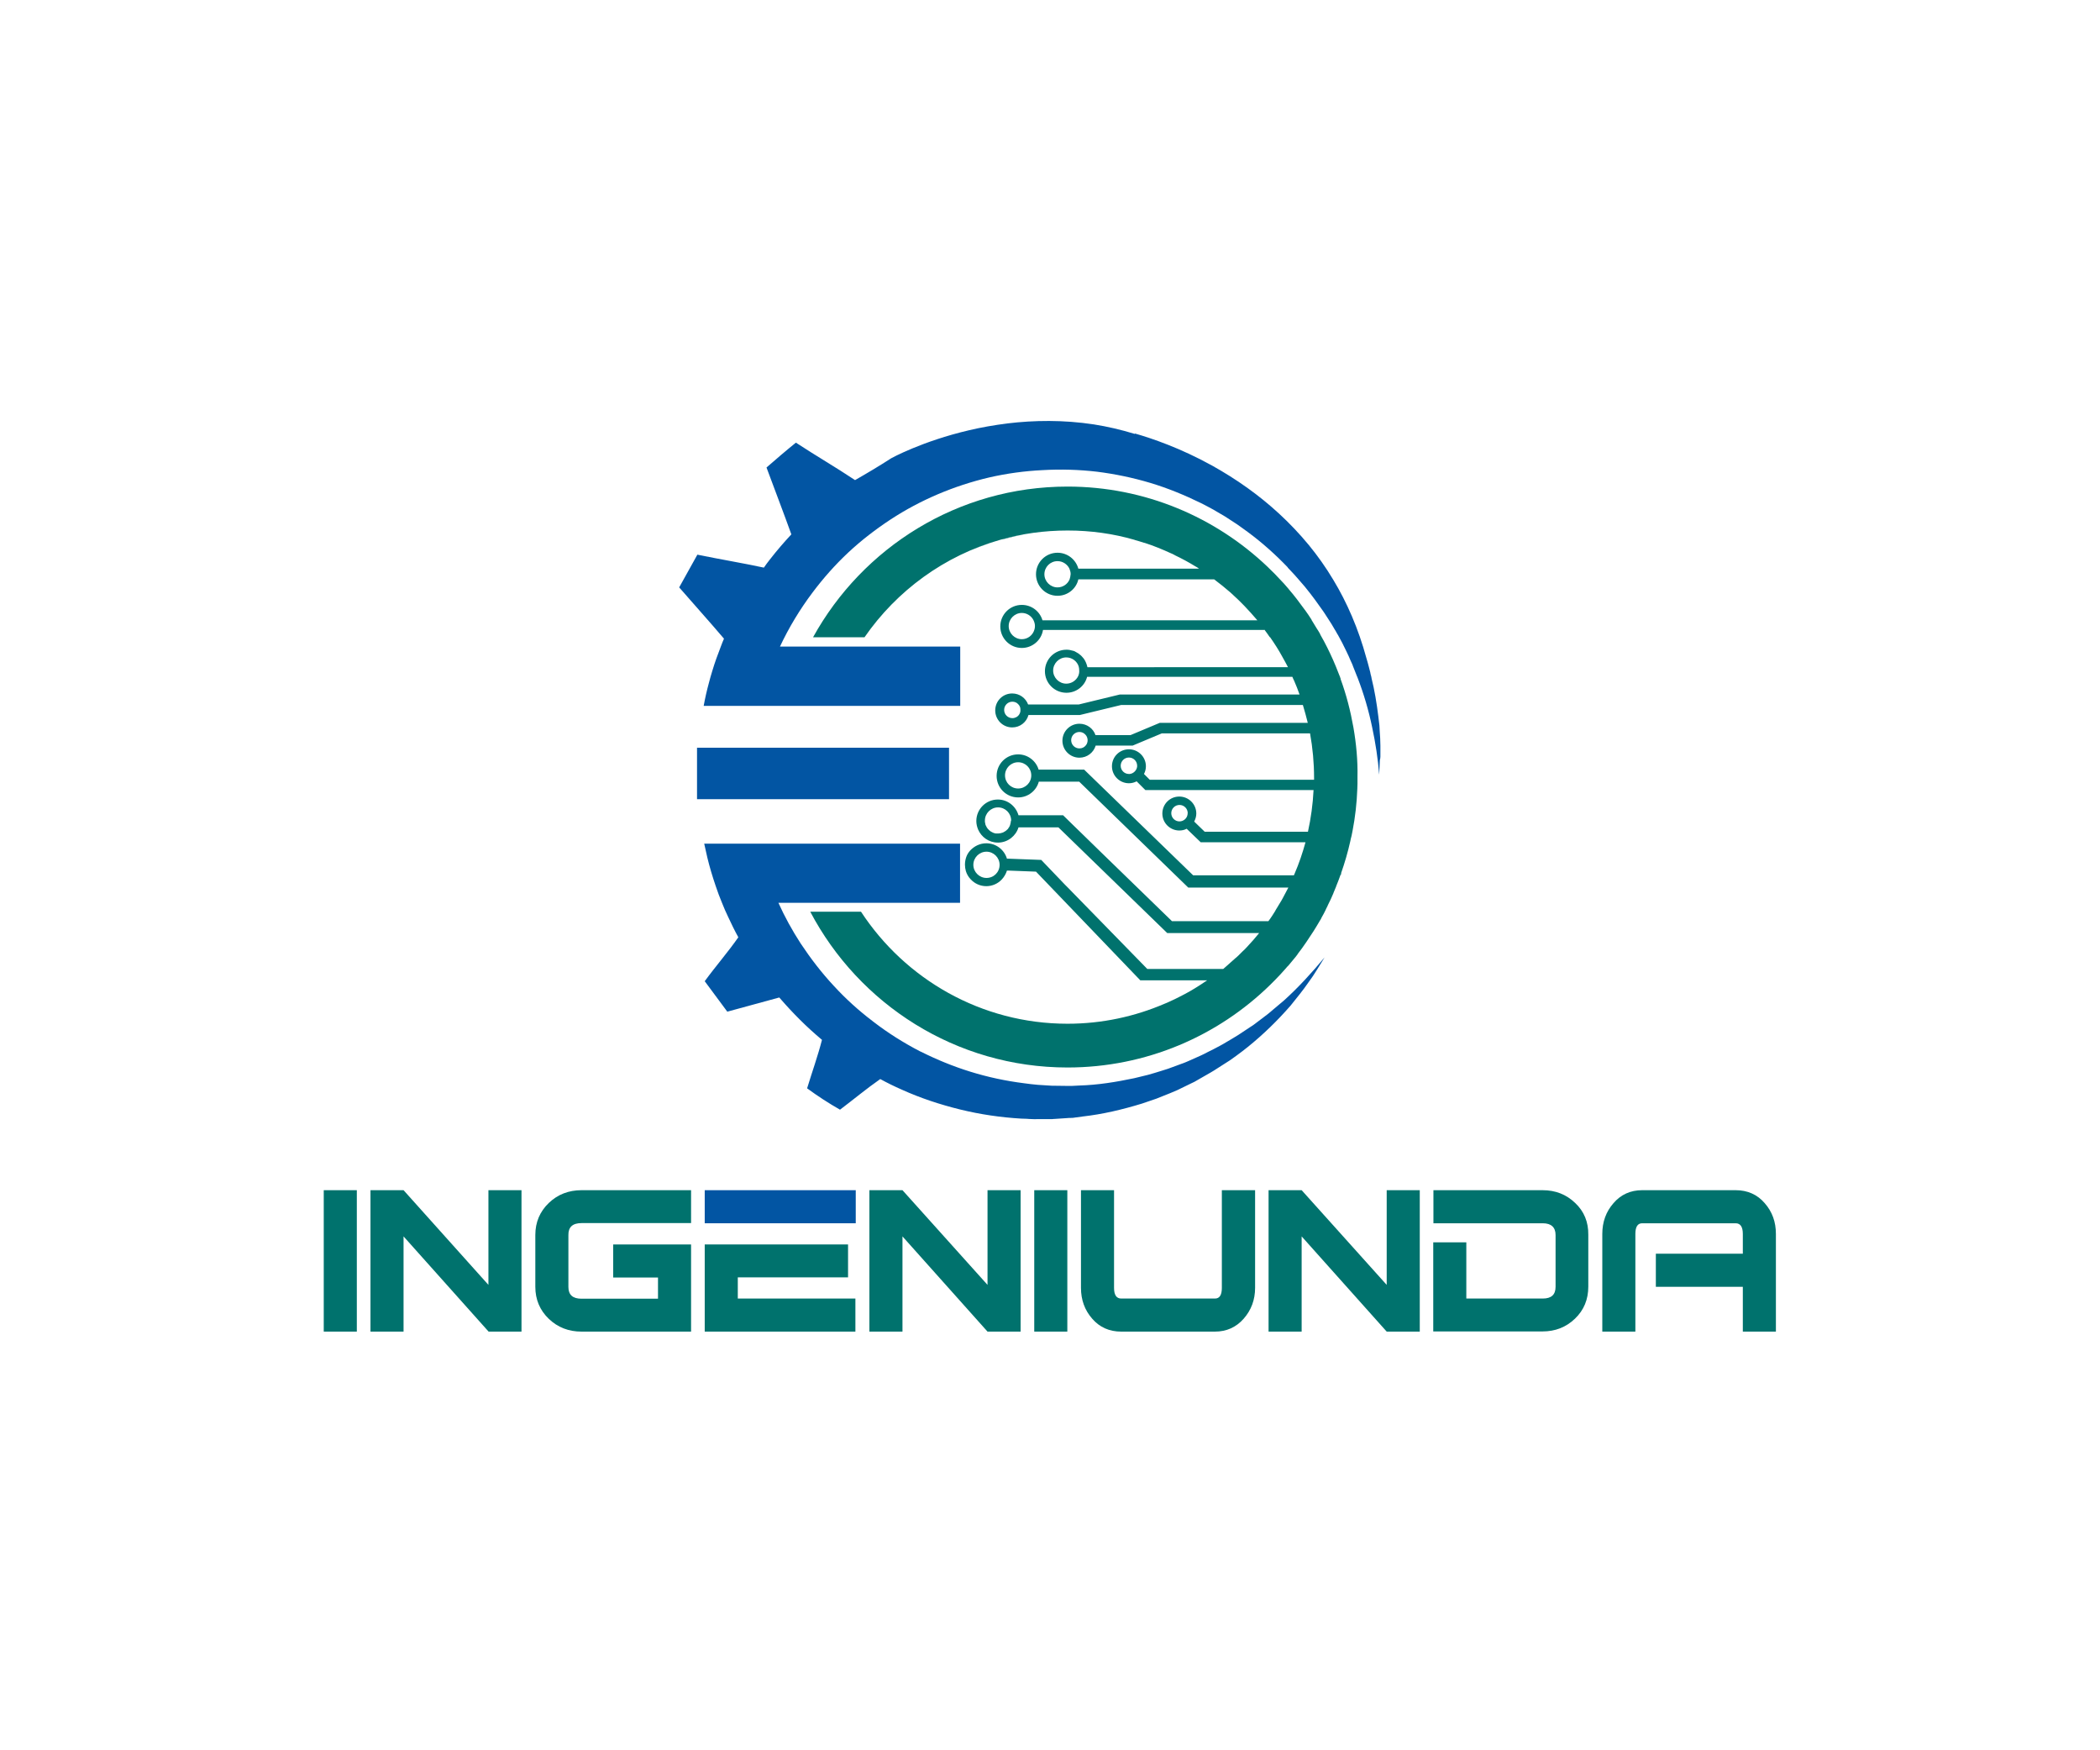 <?xml version="1.0" encoding="utf-8"?>
<!-- Generator: Adobe Illustrator 21.0.0, SVG Export Plug-In . SVG Version: 6.00 Build 0)  -->
<svg version="1.1" id="Layer_1" xmlns="http://www.w3.org/2000/svg" xmlns:xlink="http://www.w3.org/1999/xlink" x="0px" y="0px"
	 viewBox="0 0 1200 1000" style="enable-background:new 0 0 1200 1000;" xml:space="preserve">
<style type="text/css">
	.st0{fill:#0255A3;}
	.st1{fill:#00726D;}
	.st2{fill:none;}
</style>
<g>
	<g>
		<g>
			<g>
				<g>
					<path class="st0" d="M398.3,427.2v29.4h0.5c0,0,0,0,0,0h143.5v-29.4H398.3z M398.4,446.3c0-0.1,0-0.3,0-0.5c0-0.3,0-0.6,0-0.9
						c0,0.3,0,0.6,0,0.9V446.3z"/>
				</g>
				<g>
					<path class="st1" d="M185,680v80.8h18.9V680H185z"/>
					<path class="st1" d="M279.1,680v54.1L230.6,680h-18.9v80.8h18.9v-54.4l48.6,54.4H298V680H279.1z"/>
					<path class="st1" d="M332.3,698.8h62.6V680h-62.6c-7.3,0-13.6,2.4-18.7,7.3c-5.1,4.9-7.7,11-7.7,18.3v29.6
						c0,7.3,2.6,13.4,7.7,18.3c5.1,4.9,11.4,7.3,18.7,7.3h62.6V711h-44.5v18.9H376v12.1h-43.7c-5,0-7.5-2.2-7.5-6.7v-29.6
						C324.7,701.1,327.2,698.8,332.3,698.8z"/>
					<polygon class="st1" points="488.8,760.8 488.8,741.9 421.6,741.9 421.6,729.8 484.6,729.8 484.6,711 402.7,711 402.7,760.8 
											"/>
					<rect x="402.7" y="680" class="st0" width="86.3" height="18.9"/>
					<path class="st1" d="M564.3,680v54.1L515.7,680h-18.9v80.8h18.9v-54.4l48.6,54.4h18.9V680H564.3z"/>
					<path class="st1" d="M591,680v80.8h18.9V680H591z"/>
					<path class="st1" d="M698.2,680v55.8c0,4.1-1.3,6.1-3.9,6.1h-53.6c-2.7,0-4.1-2-4.1-6.1V680h-18.9v55.8
						c0,6.8,2.1,12.7,6.4,17.6c4.2,4.9,9.8,7.4,16.6,7.4h53.5c6.7,0,12.2-2.5,16.5-7.4c4.3-4.9,6.5-10.8,6.5-17.6V680H698.2z"/>
					<path class="st1" d="M792.4,680v54.1L743.8,680h-18.9v80.8h18.9v-54.4l48.6,54.4h18.9V680H792.4z"/>
					<path class="st1" d="M900.1,687.3c-5.1-4.9-11.3-7.3-18.6-7.3h-62.4v18.9h62.5c4.8,0,7.3,2.3,7.3,6.7v29.6
						c0,4.5-2.4,6.7-7.3,6.7h-43.7v-32.1h-18.9v50.9h62.4c7.3,0,13.5-2.4,18.6-7.3c5.1-4.9,7.6-11,7.6-18.3v-29.6
						C907.7,698.2,905.2,692.1,900.1,687.3z"/>
					<path class="st1" d="M1008.4,687.4c-4.2-4.9-9.8-7.4-16.6-7.4h-53.4c-6.7,0-12.2,2.5-16.4,7.4c-4.3,4.9-6.4,10.8-6.4,17.6v55.8
						h18.9V705c0-4.1,1.3-6.1,3.9-6.1h53.4c2.7,0,4.1,2,4.1,6.1v11.3h-49.7v18.9h49.7v25.6h18.9v-55.8
						C1014.8,698.1,1012.7,692.3,1008.4,687.4z"/>
				</g>
			</g>
			<path class="st1" d="M542.4,320.2c3-1.6,6.1-3.2,9.2-4.6C546.2,318.1,543,319.9,542.4,320.2z"/>
			<path class="st1" d="M567.9,309.6c-5.6,1.7-10.4,3.6-14.3,5.2C558.2,312.8,563,311,567.9,309.6
				C567.9,309.5,567.9,309.6,567.9,309.6z"/>
			<path class="st1" d="M585.6,305.2L585.6,305.2c-4.6,0.9-8.8,1.9-12.8,3c0,0,0-0.1-0.1-0.1C576.9,306.9,581.2,306,585.6,305.2z"/>
			<path d="M738.5,386.3L738.5,386.3C738.4,386.3,738.4,386.3,738.5,386.3L738.5,386.3C738.5,386.3,738.5,386.3,738.5,386.3z
				 M722.7,359.7L722.7,359.7L722.7,359.7L722.7,359.7C722.7,359.7,722.7,359.7,722.7,359.7L722.7,359.7
				C722.8,359.7,722.8,359.7,722.7,359.7z M693.7,330.9c-0.7-0.5-1.4-1-2.1-1.5C692.3,329.9,693,330.4,693.7,330.9
				C693.7,330.9,693.8,331,693.7,330.9l0.1,0.1C693.8,331,693.8,330.9,693.7,330.9z M693.7,330.9c-0.7-0.5-1.4-1-2.1-1.5
				C692.3,329.9,693,330.4,693.7,330.9C693.7,330.9,693.8,331,693.7,330.9l0.1,0.1C693.8,331,693.8,330.9,693.7,330.9z M722.7,359.7
				L722.7,359.7L722.7,359.7L722.7,359.7C722.7,359.7,722.7,359.7,722.7,359.7L722.7,359.7C722.8,359.7,722.8,359.7,722.7,359.7z
				 M738.5,386.3L738.5,386.3C738.4,386.3,738.4,386.3,738.5,386.3L738.5,386.3C738.5,386.3,738.5,386.3,738.5,386.3z M738.5,386.3
				L738.5,386.3C738.4,386.3,738.4,386.3,738.5,386.3L738.5,386.3C738.5,386.3,738.5,386.3,738.5,386.3z M722.7,359.7L722.7,359.7
				L722.7,359.7L722.7,359.7C722.7,359.7,722.7,359.7,722.7,359.7L722.7,359.7C722.8,359.7,722.8,359.7,722.7,359.7z M693.7,330.9
				c-0.7-0.5-1.4-1-2.1-1.5C692.3,329.9,693,330.4,693.7,330.9C693.7,330.9,693.8,331,693.7,330.9l0.1,0.1
				C693.8,331,693.8,330.9,693.7,330.9z M738.5,386.3L738.5,386.3C738.4,386.3,738.4,386.3,738.5,386.3L738.5,386.3
				C738.5,386.3,738.5,386.3,738.5,386.3z M722.7,359.7L722.7,359.7L722.7,359.7L722.7,359.7C722.7,359.7,722.7,359.7,722.7,359.7
				L722.7,359.7C722.8,359.7,722.8,359.7,722.7,359.7z M693.7,330.9c-0.7-0.5-1.4-1-2.1-1.5C692.3,329.9,693,330.4,693.7,330.9
				C693.7,330.9,693.8,331,693.7,330.9l0.1,0.1C693.8,331,693.8,330.9,693.7,330.9z M738.5,386.3L738.5,386.3
				C738.4,386.3,738.4,386.3,738.5,386.3L738.5,386.3C738.5,386.3,738.5,386.3,738.5,386.3z M722.7,359.7L722.7,359.7L722.7,359.7
				L722.7,359.7C722.7,359.7,722.7,359.7,722.7,359.7L722.7,359.7C722.8,359.7,722.8,359.7,722.7,359.7z M693.7,330.9
				c-0.7-0.5-1.4-1-2.1-1.5C692.3,329.9,693,330.4,693.7,330.9C693.7,330.9,693.8,331,693.7,330.9l0.1,0.1
				C693.8,331,693.8,330.9,693.7,330.9z M738.5,386.3L738.5,386.3C738.4,386.3,738.4,386.3,738.5,386.3L738.5,386.3
				C738.5,386.3,738.5,386.3,738.5,386.3z M722.7,359.7L722.7,359.7L722.7,359.7L722.7,359.7C722.7,359.7,722.7,359.7,722.7,359.7
				L722.7,359.7C722.8,359.7,722.8,359.7,722.7,359.7z M693.7,330.9c-0.7-0.5-1.4-1-2.1-1.5C692.3,329.9,693,330.4,693.7,330.9
				C693.7,330.9,693.8,331,693.7,330.9l0.1,0.1C693.8,331,693.8,330.9,693.7,330.9z M738.5,386.3L738.5,386.3
				C738.4,386.3,738.4,386.3,738.5,386.3L738.5,386.3C738.5,386.3,738.5,386.3,738.5,386.3z M722.7,359.7L722.7,359.7L722.7,359.7
				L722.7,359.7C722.7,359.7,722.7,359.7,722.7,359.7L722.7,359.7C722.8,359.7,722.8,359.7,722.7,359.7z M693.7,330.9
				c-0.7-0.5-1.4-1-2.1-1.5C692.3,329.9,693,330.4,693.7,330.9C693.7,330.9,693.8,331,693.7,330.9l0.1,0.1
				C693.8,331,693.8,330.9,693.7,330.9z M738.5,386.3L738.5,386.3C738.4,386.3,738.4,386.3,738.5,386.3L738.5,386.3
				C738.5,386.3,738.5,386.3,738.5,386.3z M722.7,359.7L722.7,359.7L722.7,359.7L722.7,359.7C722.7,359.7,722.7,359.7,722.7,359.7
				L722.7,359.7C722.8,359.7,722.8,359.7,722.7,359.7z M693.7,330.9c-0.7-0.5-1.4-1-2.1-1.5C692.3,329.9,693,330.4,693.7,330.9
				C693.7,330.9,693.8,331,693.7,330.9l0.1,0.1C693.8,331,693.8,330.9,693.7,330.9z M693.7,330.9c-0.7-0.5-1.4-1-2.1-1.5
				C692.3,329.9,693,330.4,693.7,330.9C693.7,330.9,693.8,331,693.7,330.9l0.1,0.1C693.8,331,693.8,330.9,693.7,330.9z M722.7,359.7
				L722.7,359.7L722.7,359.7L722.7,359.7C722.7,359.7,722.7,359.7,722.7,359.7L722.7,359.7C722.8,359.7,722.8,359.7,722.7,359.7z
				 M738.5,386.3L738.5,386.3C738.4,386.3,738.4,386.3,738.5,386.3L738.5,386.3C738.5,386.3,738.5,386.3,738.5,386.3z M693.7,330.9
				c-0.7-0.5-1.4-1-2.1-1.5C692.3,329.9,693,330.4,693.7,330.9C693.7,330.9,693.8,331,693.7,330.9l0.1,0.1
				C693.8,331,693.8,330.9,693.7,330.9z M722.7,359.7L722.7,359.7L722.7,359.7L722.7,359.7C722.7,359.7,722.7,359.7,722.7,359.7
				L722.7,359.7C722.8,359.7,722.8,359.7,722.7,359.7z M738.5,386.3L738.5,386.3C738.4,386.3,738.4,386.3,738.5,386.3L738.5,386.3
				C738.5,386.3,738.5,386.3,738.5,386.3z M693.7,330.9c-0.7-0.5-1.4-1-2.1-1.5C692.3,329.9,693,330.4,693.7,330.9
				C693.7,330.9,693.8,331,693.7,330.9l0.1,0.1C693.8,331,693.8,330.9,693.7,330.9z M722.7,359.7L722.7,359.7L722.7,359.7
				L722.7,359.7C722.7,359.7,722.7,359.7,722.7,359.7L722.7,359.7C722.8,359.7,722.8,359.7,722.7,359.7z M738.5,386.3L738.5,386.3
				C738.4,386.3,738.4,386.3,738.5,386.3L738.5,386.3C738.5,386.3,738.5,386.3,738.5,386.3z M693.7,330.9c-0.7-0.5-1.4-1-2.1-1.5
				C692.3,329.9,693,330.4,693.7,330.9C693.7,330.9,693.8,331,693.7,330.9l0.1,0.1C693.8,331,693.8,330.9,693.7,330.9z M722.7,359.7
				L722.7,359.7L722.7,359.7L722.7,359.7C722.7,359.7,722.7,359.7,722.7,359.7L722.7,359.7C722.8,359.7,722.8,359.7,722.7,359.7z
				 M738.5,386.3L738.5,386.3C738.4,386.3,738.4,386.3,738.5,386.3L738.5,386.3C738.5,386.3,738.5,386.3,738.5,386.3z M693.7,330.9
				c-0.7-0.5-1.4-1-2.1-1.5C692.3,329.9,693,330.4,693.7,330.9C693.7,330.9,693.8,331,693.7,330.9l0.1,0.1
				C693.8,331,693.8,330.9,693.7,330.9z M722.7,359.7L722.7,359.7L722.7,359.7L722.7,359.7C722.7,359.7,722.7,359.7,722.7,359.7
				L722.7,359.7C722.8,359.7,722.8,359.7,722.7,359.7z M738.5,386.3L738.5,386.3C738.4,386.3,738.4,386.3,738.5,386.3L738.5,386.3
				C738.5,386.3,738.5,386.3,738.5,386.3z M693.7,330.9c-0.7-0.5-1.4-1-2.1-1.5C692.3,329.9,693,330.4,693.7,330.9
				C693.7,330.9,693.8,331,693.7,330.9l0.1,0.1C693.8,331,693.8,330.9,693.7,330.9z M722.7,359.7L722.7,359.7L722.7,359.7
				L722.7,359.7C722.7,359.7,722.7,359.7,722.7,359.7L722.7,359.7C722.8,359.7,722.8,359.7,722.7,359.7z M738.5,386.3L738.5,386.3
				C738.4,386.3,738.4,386.3,738.5,386.3L738.5,386.3C738.5,386.3,738.5,386.3,738.5,386.3z M738.5,386.3L738.5,386.3
				C738.4,386.3,738.4,386.3,738.5,386.3L738.5,386.3C738.5,386.3,738.5,386.3,738.5,386.3z M722.7,359.7L722.7,359.7L722.7,359.7
				L722.7,359.7C722.7,359.7,722.7,359.7,722.7,359.7L722.7,359.7C722.8,359.7,722.8,359.7,722.7,359.7z M693.7,330.9
				c-0.7-0.5-1.4-1-2.1-1.5C692.3,329.9,693,330.4,693.7,330.9C693.7,330.9,693.8,331,693.7,330.9l0.1,0.1
				C693.8,331,693.8,330.9,693.7,330.9z M738.5,386.3L738.5,386.3C738.4,386.3,738.4,386.3,738.5,386.3L738.5,386.3
				C738.5,386.3,738.5,386.3,738.5,386.3z M722.7,359.7L722.7,359.7L722.7,359.7L722.7,359.7C722.7,359.7,722.7,359.7,722.7,359.7
				L722.7,359.7C722.8,359.7,722.8,359.7,722.7,359.7z M693.7,330.9c-0.7-0.5-1.4-1-2.1-1.5C692.3,329.9,693,330.4,693.7,330.9
				C693.7,330.9,693.8,331,693.7,330.9l0.1,0.1C693.8,331,693.8,330.9,693.7,330.9z M693.7,330.9L693.7,330.9
				C693.7,330.9,693.8,331,693.7,330.9l0.1,0.1C693.8,331,693.8,330.9,693.7,330.9z M722.7,359.7L722.7,359.7L722.7,359.7
				L722.7,359.7C722.7,359.7,722.7,359.7,722.7,359.7L722.7,359.7C722.8,359.7,722.8,359.7,722.7,359.7z M738.5,386.3L738.5,386.3
				C738.4,386.3,738.4,386.3,738.5,386.3L738.5,386.3C738.5,386.3,738.5,386.3,738.5,386.3z"/>
			<path class="st1" d="M615.8,372.8c0.4,0.2,0.7,0.4,1,0.7C616.5,373.3,616.2,373,615.8,372.8z"/>
			<g>
				<path class="st2" d="M583.9,350.3c-4.1,0-7.5,3.4-7.5,7.5s3.4,7.5,7.5,7.5c3.5,0,6.4-2.3,7.2-5.5c0.2-0.6,0.3-1.3,0.3-1.9
					c0-1.2-0.3-2.4-0.9-3.4C589.3,351.9,586.8,350.3,583.9,350.3z"/>
				<path class="st2" d="M581.8,402.3c-0.8-0.9-2-1.4-3.3-1.4c-2.6,0-4.7,2.1-4.7,4.7c0,2.6,2.1,4.7,4.7,4.7c1.6,0,3.1-0.8,3.9-2.1
					c0.5-0.8,0.8-1.7,0.8-2.6c0-0.1,0-0.3,0-0.4C583.1,404,582.6,403,581.8,402.3z"/>
				<path class="st2" d="M645.1,432.8c-2.6,0-4.7,2.1-4.7,4.7c0,2.6,2.1,4.7,4.7,4.7c0.1,0,0.3,0,0.4,0c1.1-0.1,2.1-0.6,2.9-1.4
					s1.3-1.8,1.4-2.9c0-0.1,0-0.3,0-0.4C649.8,434.9,647.7,432.8,645.1,432.8z"/>
				<path class="st2" d="M604.2,320.7c-4.1,0-7.5,3.4-7.5,7.5c0,4.1,3.3,7.5,7.5,7.5c3.1,0,5.8-1.9,6.9-4.6c0.4-0.9,0.6-1.9,0.6-2.9
					c0-1.1-0.3-2.2-0.7-3.1C609.8,322.4,607.2,320.7,604.2,320.7z"/>
				<path class="st2" d="M620.2,419.7c-0.8-0.9-2.1-1.5-3.4-1.5c-2.6,0-4.7,2.1-4.7,4.7c0,2.6,2.1,4.7,4.7,4.7
					c1.5,0,2.9-0.8,3.8-1.9c0.6-0.8,0.9-1.8,0.9-2.8c0-0.1,0-0.1,0-0.2C621.4,421.5,621,420.5,620.2,419.7z"/>
				<path class="st2" d="M612.4,470.3l7.2,7l8.4,8.2l0.1,0.1l0,0l-20.7-20.1L612.4,470.3C612.4,470.3,612.4,470.3,612.4,470.3z"/>
				<path class="st2" d="M728.7,519.9C728.7,519.9,728.7,519.9,728.7,519.9c0.8-1.3,1.6-2.6,2.4-3.9c0.8-1.3,1.5-2.5,2.2-3.8
					c1-1.8,2-3.6,2.9-5.5C733.2,512.5,730.6,516.8,728.7,519.9L728.7,519.9z"/>
				<path class="st2" d="M609.3,375.7c-4.1,0-7.5,3.4-7.5,7.5c0,4.1,3.4,7.5,7.5,7.5c3,0,5.6-1.8,6.8-4.3c0.5-1,0.7-2,0.7-3.1
					c0-0.8-0.1-1.5-0.3-2.3C615.5,377.9,612.7,375.7,609.3,375.7z"/>
				<path class="st2" d="M570.1,461.3c-4.1,0-7.5,3.3-7.5,7.5c0,0.3,0,0.5,0,0.8c0,0.3,0.1,0.6,0.2,0.9c0,0.2,0.1,0.3,0.1,0.5
					c0,0,0,0.1,0,0.1c0,0.2,0.1,0.4,0.2,0.5c0,0.1,0,0.2,0.1,0.2c0.1,0.1,0.1,0.2,0.2,0.3c0,0.1,0.1,0.2,0.1,0.3
					c0.1,0.2,0.2,0.3,0.3,0.5c0.1,0.1,0.2,0.2,0.3,0.4c0,0.1,0.1,0.2,0.2,0.3c0.1,0.2,0.3,0.4,0.5,0.5c0.1,0.1,0.2,0.1,0.2,0.2
					c0.1,0.1,0.3,0.2,0.4,0.3c0.2,0.1,0.4,0.3,0.5,0.4c0.1,0.1,0.2,0.2,0.3,0.2c0.2,0.1,0.3,0.2,0.4,0.2c0.1,0.1,0.3,0.1,0.4,0.2
					c0,0,0.1,0,0.1,0.1c0.2,0.1,0.4,0.2,0.6,0.2c0.2,0.1,0.5,0.1,0.7,0.2c0.2,0,0.4,0.1,0.7,0.1c0,0,0.1,0,0.1,0c0.3,0,0.5,0,0.7,0
					c0.1,0,0.3,0,0.5,0c0,0,0.1,0,0.1,0c0.2,0,0.4,0,0.6-0.1c0,0,0.1,0,0.1,0c0.2,0,0.4-0.1,0.5-0.1c0.1,0,0.2,0,0.3-0.1
					c0.1,0,0.3-0.1,0.4-0.1c0.1,0,0.2-0.1,0.3-0.1c0.2-0.1,0.4-0.1,0.5-0.2c0.2-0.1,0.4-0.2,0.5-0.3c0.2-0.1,0.3-0.2,0.5-0.3
					c0.1-0.1,0.2-0.1,0.3-0.2c0.1-0.1,0.2-0.2,0.4-0.3c0,0,0.1,0,0.1-0.1c0.2-0.1,0.3-0.3,0.4-0.4c0,0,0,0,0.1,0
					c0.1-0.2,0.3-0.3,0.4-0.5c0.1-0.2,0.2-0.3,0.3-0.5c0.1-0.1,0.2-0.2,0.2-0.3c0.1-0.1,0.1-0.2,0.2-0.3c0.2-0.4,0.4-0.8,0.5-1.3
					c0-0.2,0.1-0.3,0.1-0.5c0.1-0.3,0.1-0.6,0.2-1c0-0.2,0-0.5,0-0.8C577.6,464.7,574.2,461.3,570.1,461.3z"/>
				<path class="st2" d="M673.9,459.9c-2.6,0-4.7,2.1-4.7,4.7c0,2.6,2.1,4.7,4.7,4.7c0,0,0,0,0,0c1.2,0,2.3-0.5,3.1-1.2
					c0.8-0.7,1.3-1.6,1.5-2.7v0c0.1-0.3,0.1-0.5,0.1-0.8C678.6,462,676.5,459.9,673.9,459.9z"/>
				<path class="st2" d="M581.8,435.6c-4.1,0-7.5,3.3-7.5,7.5c0,4.1,3.3,7.5,7.5,7.5c4.1,0,7.5-3.3,7.5-7.5
					C589.3,438.9,585.9,435.6,581.8,435.6z"/>
				<path class="st1" d="M783.6,386.3c0.1,0.3,0.2,0.6,0.2,0.8c0,0,0,0,0,0.1h0.1c-0.1-0.3-0.2-0.6-0.2-0.9H783.6z"/>
			</g>
			<path class="st0" d="M733.7,571.6l-6.3,5.3c-1.1,0.9-2,1.8-3.1,2.6l-3.3,2.5l-3.3,2.5l-1.6,1.2l-1.7,1.1l-6.8,4.5
				c-2.3,1.5-4.7,2.8-7,4.2c-1.2,0.7-2.3,1.4-3.5,2l-3.6,1.9l-3.6,1.8c-1.2,0.6-2.4,1.3-3.6,1.8l-7.4,3.3c-1.2,0.6-2.5,1-3.8,1.5
				l-3.8,1.4l-3.8,1.4c-1.3,0.4-2.5,0.8-3.8,1.2c-2.6,0.8-5.1,1.6-7.7,2.3l-7.8,1.9c-10.4,2.2-20.9,3.9-31.5,4.2l-3.9,0.2
				c-1.3,0-2.7,0-4,0l-7.9-0.1l-7.9-0.5c-1.3-0.1-2.6-0.3-3.9-0.4l-3.9-0.5c-10.4-1.3-20.7-3.5-30.7-6.6c-9.7-3-19-6.8-28-11.3
				c-0.3-0.1-0.6-0.3-0.9-0.4c-9.2-4.8-18-10.3-26.2-16.6c-0.3-0.2-0.6-0.5-0.9-0.7c0,0,0,0,0,0c-7.9-6-15.3-12.7-22-20
				c-7-7.5-13.3-15.7-19-24.3c-4.8-7.4-9.1-15.2-12.7-23.2h90.3h13.5v-13.7v-16.4v-3.7h-15.2h-131c0.6,2.7,1.2,5.4,1.8,8
				c1.3,5.4,2.9,10.7,4.7,16c1.1,3.3,2.3,6.6,3.7,9.9c1.1,2.7,2.2,5.4,3.5,8c1.8,3.9,3.7,7.8,5.8,11.6c-6,8.6-13,16.6-19.2,25.1
				c4.3,5.8,8.6,11.6,12.9,17.4c9.9-2.7,19.8-5.4,29.7-8.1c3.7,4.3,7.6,8.5,11.6,12.5c4.1,4.1,8.4,8,12.8,11.7
				c-2.4,9.3-5.7,18.5-8.5,27.7c6,4.4,12.3,8.5,18.8,12.2c7.7-5.8,15.1-12,23-17.5c4,2.2,8.1,4.2,12.2,6
				c10.8,4.9,22.1,8.6,33.5,11.4c11.4,2.8,23.1,4.5,34.8,5.2l3.2,0.1l1.2,0.1c1.5,0,2.9,0.2,4.4,0.1l0.9,0h0.3l5.7,0h0.2l1.7,0
				l1-0.1c0.1,0,0.1,0,0.2,0l7.5-0.5c0.7-0.1,1.5-0.1,2.2-0.1c0.1,0,0.1,0,0.2,0c0,0,0.1,0,0.2,0c0.6,0,1.2-0.1,1.8-0.2l0.7-0.1
				c0,0,0.1,0,0.2,0l3.5-0.5c11.6-1.3,22.9-4,34-7.4l8.2-2.8h0c2.7-1,5.3-2.2,8-3.2c1.3-0.5,2.7-1.1,4-1.7l3.9-1.9l3.9-1.9
				c1.3-0.6,2.6-1.2,3.8-2l7.5-4.3c1.3-0.7,2.4-1.5,3.7-2.3l3.6-2.3l3.6-2.3c1.2-0.8,2.3-1.7,3.5-2.5c2.3-1.7,4.6-3.4,6.8-5.2
				c8.8-7.1,17-15.1,24.4-23.6c3.5-4.4,7.1-8.7,10.3-13.4c3.4-4.5,6.1-9.4,9.1-14.1C749.3,556.1,741.8,564.3,733.7,571.6z"/>
		</g>
		<path class="st0" d="M788.8,430.2l0-4.2c0-2.8-0.2-5.6-0.4-8.4c0-0.6-0.1-1.3-0.1-1.9c0-0.8-0.1-1.5-0.2-2.3l-0.5-4.2
			c-0.9-7.3-2.1-14.7-3.9-21.9c0,0,0,0,0-0.1c-0.1-0.3-0.1-0.5-0.2-0.8c0,0,0,0,0-0.1c-0.2-0.7-0.4-1.5-0.5-2.2
			c-0.3-1-0.5-2.1-0.8-3.1c-0.2-0.9-0.5-1.7-0.7-2.6c-0.2-0.8-0.5-1.6-0.7-2.4c-4.6-16.9-11.1-31.8-18.9-44.7
			c-4.3-7.2-9-13.8-14-19.9C737,298.2,725,287.5,713,278.9c-6.8-4.9-13.6-9.1-20.2-12.8c-18.4-10.2-34.8-15.7-44.2-18.4
			c-0.1,0.1-0.1,0.1-0.2,0.2c-7.8-2.4-15.6-4.2-23.2-5.4c-17.6-2.7-34.4-2.4-49.4-0.6c-7.9,1-15.2,2.3-22,3.9
			c-27,6.3-44.5,16-44.5,16c-6.8,4.4-13.7,8.5-20.7,12.5c-11.1-7.4-22.7-14.1-33.8-21.4c-5.7,4.6-11.3,9.4-16.8,14.2
			c4.7,12.7,9.6,25.4,14.2,38.2c-4.3,4.6-8.4,9.4-12.3,14.4c-1.2,1.5-2.3,3-3.4,4.6c-12.6-2.7-25.4-4.8-38-7.4
			c-3.5,6.2-7,12.5-10.4,18.7c8.5,9.8,17.2,19.4,25.6,29.3c-0.6,1.5-1.3,3-1.8,4.5c-1.8,4.6-3.5,9.3-4.9,14
			c-0.7,2.2-1.3,4.4-1.9,6.7c-1.2,4.4-2.2,8.8-3,13.2h146.6v-33.9h-103c5.1-10.9,11.4-21.3,18.7-31c6.1-8.1,12.9-15.8,20.4-22.8
			c7.5-7,15.6-13.2,24.1-18.8c17.1-11.2,36.3-19.3,56.3-24c10-2.3,20.3-3.7,30.6-4.2c10.3-0.6,20.7-0.3,31,0.9
			c10.3,1.3,20.5,3.4,30.5,6.4c10,3,19.7,7,29.1,11.6c2.3,1.2,4.7,2.4,7,3.7l6.8,4l6.6,4.3c2.2,1.5,4.3,3.1,6.4,4.6
			c8.1,6,15.6,12.7,22.6,20c0,0,0,0,0,0.1h0c0.2,0.2,0.4,0.4,0.6,0.7c0.2,0.2,0.3,0.3,0.5,0.5c1.7,1.8,3.4,3.6,5,5.5
			c1.3,1.5,2.5,2.9,3.8,4.4c0.2,0.2,0.3,0.4,0.4,0.5c3.5,4.3,6.8,8.8,10,13.4c0.3,0.4,0.5,0.8,0.8,1.2c0.8,1.2,1.6,2.4,2.4,3.7
			c1.2,1.8,2.3,3.6,3.3,5.4c0,0,0,0,0,0c0.5,0.8,1,1.6,1.4,2.4c0.2,0.3,0.3,0.6,0.5,0.8c1.7,3,3.3,6.1,4.8,9.3
			c0.9,1.8,1.7,3.6,2.5,5.5c0.2,0.4,0.4,0.9,0.6,1.3c0.3,0.7,0.6,1.3,0.8,2c0.2,0.5,0.4,1,0.6,1.5c0.5,1.3,1,2.5,1.5,3.8
			c0.1,0.2,0.2,0.5,0.3,0.7c0.1,0.2,0.1,0.3,0.2,0.5c3.5,9.1,6.3,18.6,8.3,28.3c1.9,8.9,3.3,17.9,4,27l0.4-8.3
			C788.9,433,788.8,431.6,788.8,430.2z"/>
	</g>
	<path class="st2" d="M583.9,350.3c-4.1,0-7.5,3.4-7.5,7.5s3.4,7.5,7.5,7.5c3.5,0,6.4-2.3,7.2-5.5c0.2-0.6,0.3-1.3,0.3-1.9
		c0-1.2-0.3-2.4-0.9-3.4C589.3,351.9,586.8,350.3,583.9,350.3z"/>
	<path class="st2" d="M609.3,375.7c-4.1,0-7.5,3.4-7.5,7.5c0,4.1,3.4,7.5,7.5,7.5c3,0,5.6-1.8,6.8-4.3c0.5-1,0.7-2,0.7-3.1
		c0-0.8-0.1-1.5-0.3-2.3C615.5,377.9,612.7,375.7,609.3,375.7z"/>
	<path class="st2" d="M581.8,402.3c-0.8-0.9-2-1.4-3.3-1.4c-2.6,0-4.7,2.1-4.7,4.7c0,2.6,2.1,4.7,4.7,4.7c1.6,0,3.1-0.8,3.9-2.1
		c0.5-0.8,0.8-1.7,0.8-2.6c0-0.1,0-0.3,0-0.4C583.1,404,582.6,403,581.8,402.3z"/>
	<polygon class="st2" points="652.7,560.2 652.7,560.2 652.7,560.2 	"/>
	<path class="st2" d="M620.2,419.7c-0.8-0.9-2.1-1.5-3.4-1.5c-2.6,0-4.7,2.1-4.7,4.7c0,2.6,2.1,4.7,4.7,4.7c1.5,0,2.9-0.8,3.8-1.9
		c0.6-0.8,0.9-1.8,0.9-2.8c0-0.1,0-0.1,0-0.2C621.4,421.5,621,420.5,620.2,419.7z"/>
	<path class="st2" d="M604.2,320.7c-4.1,0-7.5,3.4-7.5,7.5c0,4.1,3.3,7.5,7.5,7.5c3.1,0,5.8-1.9,6.9-4.6c0.4-0.9,0.6-1.9,0.6-2.9
		c0-1.1-0.3-2.2-0.7-3.1C609.8,322.4,607.2,320.7,604.2,320.7z"/>
	<path class="st2" d="M563.7,486.6c-4.1,0-7.5,3.4-7.5,7.5c0,4.1,3.4,7.5,7.5,7.5c4.1,0,7.5-3.4,7.5-7.5
		C571.2,490,567.9,486.6,563.7,486.6z"/>
	<path class="st2" d="M645.1,432.8c-2.6,0-4.7,2.1-4.7,4.7c0,2.6,2.1,4.7,4.7,4.7c0.1,0,0.3,0,0.4,0c1.1-0.1,2.1-0.6,2.9-1.4
		s1.3-1.8,1.4-2.9c0-0.1,0-0.3,0-0.4C649.8,434.9,647.7,432.8,645.1,432.8z"/>
	<path class="st2" d="M570.1,461.3c-4.1,0-7.5,3.3-7.5,7.5c0,0.3,0,0.5,0,0.8c0,0.3,0.1,0.6,0.2,0.9c0,0.2,0.1,0.3,0.1,0.5
		c0,0,0,0.1,0,0.1c0,0.2,0.1,0.4,0.2,0.5c0,0.1,0,0.2,0.1,0.2c0.1,0.1,0.1,0.2,0.2,0.3c0,0.1,0.1,0.2,0.1,0.3
		c0.1,0.2,0.2,0.3,0.3,0.5c0.1,0.1,0.2,0.2,0.3,0.4c0,0.1,0.1,0.2,0.2,0.3c0.1,0.2,0.3,0.4,0.5,0.5c0.1,0.1,0.2,0.1,0.2,0.2
		c0.1,0.1,0.3,0.2,0.4,0.3c0.2,0.1,0.4,0.3,0.5,0.4c0.1,0.1,0.2,0.2,0.3,0.2c0.2,0.1,0.3,0.2,0.4,0.2c0.1,0.1,0.3,0.1,0.4,0.2
		c0,0,0.1,0,0.1,0.1c0.2,0.1,0.4,0.2,0.6,0.2c0.2,0.1,0.5,0.1,0.7,0.2c0.2,0,0.4,0.1,0.7,0.1c0,0,0.1,0,0.1,0c0.3,0,0.5,0,0.7,0
		c0.1,0,0.3,0,0.5,0c0,0,0.1,0,0.1,0c0.2,0,0.4,0,0.6-0.1c0,0,0.1,0,0.1,0c0.2,0,0.4-0.1,0.5-0.1c0.1,0,0.2,0,0.3-0.1
		c0.1,0,0.3-0.1,0.4-0.1c0.1,0,0.2-0.1,0.3-0.1c0.2-0.1,0.4-0.1,0.5-0.2c0.2-0.1,0.4-0.2,0.5-0.3c0.2-0.1,0.3-0.2,0.5-0.3
		c0.1-0.1,0.2-0.1,0.3-0.2c0.1-0.1,0.2-0.2,0.4-0.3c0,0,0.1,0,0.1-0.1c0.2-0.1,0.3-0.3,0.4-0.4c0,0,0,0,0.1,0
		c0.1-0.2,0.3-0.3,0.4-0.5c0.1-0.2,0.2-0.3,0.3-0.5c0.1-0.1,0.2-0.2,0.2-0.3c0.1-0.1,0.1-0.2,0.2-0.3c0.2-0.4,0.4-0.8,0.5-1.3
		c0-0.2,0.1-0.3,0.1-0.5c0.1-0.3,0.1-0.6,0.2-1c0-0.2,0-0.5,0-0.8C577.6,464.7,574.2,461.3,570.1,461.3z"/>
	<path class="st2" d="M673.9,459.9c-2.6,0-4.7,2.1-4.7,4.7c0,2.6,2.1,4.7,4.7,4.7c0,0,0,0,0,0c1.2,0,2.3-0.5,3.1-1.2
		c0.8-0.7,1.3-1.6,1.5-2.7v0c0.1-0.3,0.1-0.5,0.1-0.8C678.6,462,676.5,459.9,673.9,459.9z"/>
	<path class="st2" d="M581.8,435.6c-4.1,0-7.5,3.3-7.5,7.5c0,4.1,3.3,7.5,7.5,7.5c4.1,0,7.5-3.3,7.5-7.5
		C589.3,438.9,585.9,435.6,581.8,435.6z"/>
	<path class="st1" d="M773.4,415.7c-1.7-9.6-4.1-18.9-7.4-27.9h0.1c-0.2-0.5-0.4-1-0.5-1.5h-0.1c0,0,0,0,0-0.1
		c-0.7-1.8-1.4-3.6-2.1-5.3c-0.5-1.3-1.1-2.6-1.7-4c-2.1-4.7-4.4-9.4-7-13.9c-0.1-0.2-0.2-0.3-0.3-0.5h0.1c-0.5-1-1.1-1.9-1.7-2.9
		h-0.1c0,0,0,0,0-0.1c0,0,0,0,0,0c-1.1-1.8-2.2-3.6-3.3-5.4h0.1c-1.2-1.9-2.5-3.8-3.8-5.6l-0.1,0c0,0,0-0.1,0-0.1
		c-2.9-4-5.9-8-9.1-11.7c-0.1-0.2-0.3-0.3-0.4-0.5c-1.6-1.9-3.2-3.7-4.9-5.4c-1.9-2.1-3.9-4.1-5.9-6c-0.3-0.3-0.5-0.5-0.8-0.8
		c0,0-0.1-0.1-0.1-0.1c-29.8-28.4-70.1-45.9-114.4-45.9c-62.6,0-117.1,34.8-145.4,86.1H494c18.4-26.6,45.7-46.7,77.6-55.7
		c12.2-3.5,25.1-5.3,38.5-5.3c13.2,0,26,1.8,38.1,5.3c0,0,0,0,0.1,0l0.1,0.1c1.9,0.5,3.7,1.1,5.6,1.7l-0.1-0.1
		c5.3,1.7,10.4,3.8,15.4,6.1c0.1,0,0.2,0.1,0.3,0.1c0.5,0.3,1.1,0.5,1.6,0.8c0,0,0,0,0,0c0,0,0.1,0,0.1,0.1l0,0l0,0
		c4,1.9,7.9,4,11.8,6.4c0.1,0,0.1,0.1,0.2,0.1c0.6,0.3,1.2,0.7,1.7,1.1c0,0,0.1,0,0.1,0.1h-68.9c-1.4-5.2-6.2-9.1-11.9-9.1
		c-6.8,0-12.3,5.5-12.3,12.3c0,6.8,5.5,12.3,12.3,12.3c5.8,0,10.7-4,11.9-9.4h77.6c3.2,2.4,6.3,4.9,9.3,7.5c0,0,0.1,0,0.1,0.1
		c0.4,0.3,0.8,0.7,1.1,1c0.1,0,0.1,0.1,0.2,0.2h0c2.2,2,4.4,4.1,6.5,6.3c0,0,0,0.1,0.1,0.1c2.5,2.6,4.9,5.3,7.3,8.1c0,0,0,0,0.1,0.1
		H595.7c-1.5-5.1-6.2-8.8-11.8-8.8c-6.8,0-12.3,5.5-12.3,12.3c0,6.8,5.5,12.3,12.3,12.3c6.1,0,11.2-4.5,12.1-10.3h126.7h0.1
		c0,0,0,0,0,0.1h-0.1c1,1.3,1.9,2.6,2.8,3.9c0,0,0,0.1,0.1,0.1s0,0,0.1,0.1h0.1c2.5,3.6,4.9,7.3,7,11.2c1.1,2,2.2,3.9,3.2,5.9H621.4
		c-0.4-1.8-1.1-3.5-2.1-4.9c-0.8-1-1.6-1.9-2.5-2.5c-0.3-0.3-0.7-0.5-1-0.7c-0.2-0.1-0.3-0.2-0.5-0.3c-0.2-0.1-0.5-0.3-0.7-0.4
		c-0.1,0-0.2-0.1-0.3-0.2c-0.4-0.2-0.8-0.3-1.1-0.4c-0.2,0-0.3-0.1-0.5-0.1c-1.9-0.6-3.3-0.5-3.3-0.5c-3.4,0-6.5,1.4-8.7,3.6
		c-2.2,2.2-3.6,5.3-3.6,8.7c0,6.8,5.5,12.3,12.3,12.3c5.7,0,10.5-3.9,11.8-9.1h117.3c0.3,0.7,0.6,1.5,1,2.2c1.1,2.6,2.2,5.2,3.1,7.9
		H639.9l-23.5,5.7h-28.9c-1.4-3.7-4.9-6.3-9.1-6.3c-5.4,0-9.7,4.3-9.7,9.7c0,5.3,4.3,9.7,9.7,9.7c4.5,0,8.2-3,9.3-7.1h29.4l23.5-5.7
		h103.9c1,3.4,2,6.8,2.8,10.2h-84.6l-16.7,7H626c-1.3-3.8-4.9-6.5-9.2-6.5c-5.3,0-9.7,4.3-9.7,9.7c0,5.4,4.4,9.7,9.7,9.7
		c4.4,0,8.1-2.9,9.3-6.9h21.1l16.7-7h84.7c1.5,8.3,2.3,16.8,2.3,25.5v1H657l-3.3-3.3c0.7-1.3,1.1-2.8,1.1-4.4c0-5.4-4.4-9.7-9.7-9.7
		c-5.4,0-9.7,4.3-9.7,9.7c0,5.4,4.4,9.7,9.7,9.7c1.6,0,3.1-0.4,4.4-1.1l5,5h96.1c-0.4,8.1-1.5,16.1-3.2,23.8h-59l-6-5.8
		c0.7-1.4,1.2-2.9,1.2-4.6c0-5.4-4.4-9.7-9.7-9.7c-5.4,0-9.7,4.3-9.7,9.7c0,5.4,4.4,9.7,9.7,9.7c1.5,0,2.9-0.3,4.2-1l8,7.7H746
		c-1.7,6.2-3.7,12.1-6.2,17.9c-0.1,0.3-0.3,0.6-0.4,0.9c0,0,0,0,0,0.1h-57.6l-62.3-60.4h-26c-1.5-5-6.2-8.7-11.7-8.7
		c-6.8,0-12.3,5.5-12.3,12.3c0,6.8,5.5,12.3,12.3,12.3c5.6,0,10.4-3.8,11.8-9h23.1l62.3,60.5h57.2c-0.9,1.8-1.9,3.7-2.9,5.5
		c-0.7,1.3-1.4,2.6-2.2,3.8c-0.8,1.3-1.5,2.5-2.3,3.8c0,0,0,0,0,0.1h0c-2.5,4.1-4,6-4,6h-0.1h-55l-41.5-40.3l0,0l-0.1-0.1l-8.4-8.2
		l-7.2-7c0,0,0,0,0,0l-5-4.9H582c-1.5-5.2-6.2-9-11.8-9c-6.8,0-12.3,5.5-12.3,12.3c0,1.7,0.4,3.3,1,4.8c1.9,4.4,6.2,7.5,11.3,7.5
		c0.1,0,0.3,0,0.5,0c5.3-0.2,9.8-3.8,11.3-8.7h22.8l62.2,60.4h52.5c-2.2,2.7-4.5,5.4-6.9,7.9c-0.8,0.9-1.7,1.8-2.6,2.6
		c-0.8,0.8-1.5,1.5-2.3,2.3c-0.4,0.3-0.7,0.7-1.1,1l0,0l-0.2,0.2c-0.1,0.1-0.2,0.2-0.3,0.2c0,0-0.1,0.1-0.1,0.1h0l-5.4,4.8
		c-0.5,0.5-1.1,0.9-1.6,1.4h-43.4l-45.5-46.6l-1.2-1.2l-0.3-0.3L595,491.3l-18.6-0.7l-1,0c-1.5-5.1-6.2-8.8-11.8-8.8
		c-3.6,0-6.8,1.6-9.1,4c-1,1.1-1.8,2.3-2.3,3.7c-0.5,1.4-0.8,2.9-0.8,4.5c0,1.3,0.2,2.5,0.5,3.6c0.5,1.7,1.4,3.3,2.6,4.6
		c0.1,0.1,0.1,0.1,0.2,0.2c2.2,2.4,5.4,3.9,8.9,3.9c3.5,0,6.7-1.5,8.9-3.9c1.3-1.4,2.3-3.1,2.9-5l1,0l15.6,0.6l59.6,62.1h1.1l0,0
		l0,0h37.1c-2.3,1.6-4.7,3.1-7.1,4.6c-1.8,1.1-3.7,2.2-5.6,3.2v0c-1,0.5-1.9,1-2.9,1.5c-1.9,1-3.8,1.9-5.8,2.8c-1,0.5-2,0.9-3,1.3
		c-17,7.3-35.7,11.4-55.4,11.4c-49.3,0-92.8-25.5-118-64h-29c27.8,52.8,83.2,89,147,89c45,0,86-18,115.9-47.3c0,0,0.1-0.1,0.1-0.1
		c0.8-0.8,1.6-1.6,2.4-2.4c0,0,0.1,0,0.1-0.1c2.2-2.2,4.3-4.5,6.4-6.9c0.4-0.5,0.8-1,1.3-1.4c1.3-1.5,2.6-3.1,3.9-4.7
		c0,0,0,0,0.1-0.1c0.4-0.6,0.9-1.1,1.3-1.7c0,0,0,0,0-0.1c1.7-2.2,3.4-4.5,5-6.9l4.1-6.2c1.3-2.1,2.6-4.2,3.8-6.3c0,0,0,0,0.1-0.1
		c0.2-0.4,0.4-0.8,0.6-1.1c0,0,0,0,0-0.1c0.9-1.5,1.7-3.1,2.5-4.7c0,0,0,0,0-0.1c0.4-0.7,0.8-1.5,1.1-2.2c0,0,0,0,0-0.1
		c1.2-2.3,2.3-4.7,3.3-7.1c0,0,0-0.1,0-0.1c0.5-1.2,1-2.4,1.5-3.6c0,0,0,0,0-0.1c0.9-2.2,1.8-4.5,2.6-6.8h0.2
		c0.1-0.2,0.1-0.3,0.2-0.5h-0.2c0,0,0,0,0-0.1c2.1-6,3.9-12.1,5.3-18.4c0.2-1,0.4-2,0.7-3c0.2-1,0.4-2,0.6-3
		c1.5-7.8,2.4-15.7,2.7-23.8c0-1,0.1-2,0.1-3c0-1,0-2,0-3v-1C775.9,434.5,775,424.9,773.4,415.7z M611.2,331
		c-1.1,2.7-3.8,4.6-6.9,4.6c-4.1,0-7.5-3.4-7.5-7.5c0-4.1,3.3-7.5,7.5-7.5c3,0,5.6,1.8,6.8,4.3c0.4,1,0.7,2,0.7,3.1
		C611.7,329.1,611.5,330.1,611.2,331z M591.1,359.7c-0.9,3.2-3.8,5.5-7.2,5.5c-4.1,0-7.5-3.4-7.5-7.5s3.4-7.5,7.5-7.5
		c2.9,0,5.4,1.7,6.6,4c0.5,1,0.9,2.2,0.9,3.4C591.4,358.4,591.3,359.1,591.1,359.7z M616.1,386.3c-1.2,2.5-3.8,4.3-6.8,4.3
		c-4.1,0-7.5-3.4-7.5-7.5c0-4.1,3.4-7.5,7.5-7.5c3.3,0,6.2,2.2,7.1,5.2c0.2,0.7,0.3,1.5,0.3,2.3
		C616.8,384.3,616.5,385.4,616.1,386.3z M582.4,408.2c-0.8,1.3-2.3,2.1-3.9,2.1c-2.6,0-4.7-2.1-4.7-4.7c0-2.6,2.1-4.7,4.7-4.7
		c1.3,0,2.5,0.5,3.3,1.4c0.8,0.8,1.3,1.8,1.3,2.9c0,0.1,0,0.3,0,0.4C583.2,406.5,582.9,407.4,582.4,408.2z M620.6,425.7
		c-0.9,1.2-2.2,1.9-3.8,1.9c-2.6,0-4.7-2.1-4.7-4.7c0-2.6,2.1-4.7,4.7-4.7c1.4,0,2.6,0.6,3.4,1.5c0.8,0.8,1.2,1.8,1.3,3
		c0,0.1,0,0.1,0,0.2C621.5,423.9,621.2,424.9,620.6,425.7z M649.8,437.9c-0.1,1.1-0.6,2.1-1.4,2.9s-1.8,1.3-2.9,1.4
		c-0.1,0-0.3,0-0.4,0c-2.6,0-4.7-2.1-4.7-4.7c0-2.6,2.1-4.7,4.7-4.7c2.6,0,4.7,2.1,4.7,4.7C649.8,437.7,649.8,437.8,649.8,437.9z
		 M678.6,465.4L678.6,465.4c-0.2,1.1-0.7,2-1.5,2.7c-0.8,0.7-1.9,1.2-3.1,1.2c0,0,0,0,0,0c-2.6,0-4.7-2.1-4.7-4.7
		c0-2.6,2.1-4.7,4.7-4.7c2.6,0,4.7,2.1,4.7,4.7C678.6,464.8,678.6,465.1,678.6,465.4z M581.8,450.5c-4.1,0-7.5-3.3-7.5-7.5
		c0-4.1,3.3-7.5,7.5-7.5c4.1,0,7.5,3.3,7.5,7.5C589.3,447.2,585.9,450.5,581.8,450.5z M577.6,469.5c0,0.3-0.1,0.7-0.2,1
		c0,0.2-0.1,0.3-0.1,0.5c-0.1,0.4-0.3,0.9-0.5,1.3c0,0.1-0.1,0.2-0.2,0.3c-0.1,0.1-0.2,0.2-0.2,0.3c-0.1,0.2-0.2,0.3-0.3,0.5
		c-0.1,0.2-0.3,0.3-0.4,0.5c0,0,0,0-0.1,0c-0.1,0.1-0.3,0.3-0.4,0.4c0,0,0,0-0.1,0.1c-0.1,0.1-0.2,0.2-0.4,0.3
		c-0.1,0.1-0.2,0.2-0.3,0.2c-0.1,0.1-0.3,0.2-0.5,0.3c-0.2,0.1-0.4,0.2-0.5,0.3c-0.2,0.1-0.4,0.2-0.5,0.2c-0.1,0-0.2,0.1-0.3,0.1
		c-0.1,0-0.2,0.1-0.4,0.1c-0.1,0-0.2,0.1-0.3,0.1c-0.2,0-0.4,0.1-0.5,0.1c0,0-0.1,0-0.1,0c-0.2,0-0.4,0-0.6,0.1c0,0-0.1,0-0.1,0
		c-0.1,0-0.3,0-0.5,0c-0.2,0-0.5,0-0.7,0c-0.1,0-0.1,0-0.1,0c-0.2,0-0.4,0-0.7-0.1c-0.2,0-0.5-0.1-0.7-0.2c-0.2-0.1-0.4-0.1-0.6-0.2
		c0,0-0.1,0-0.1-0.1c-0.1,0-0.3-0.1-0.4-0.2c-0.1-0.1-0.3-0.2-0.4-0.2c-0.1-0.1-0.2-0.1-0.3-0.2c-0.2-0.1-0.4-0.2-0.5-0.4
		c-0.1-0.1-0.3-0.2-0.4-0.3c-0.1-0.1-0.1-0.1-0.2-0.2c-0.1-0.2-0.3-0.3-0.5-0.5c-0.1-0.1-0.2-0.2-0.2-0.3c-0.1-0.1-0.2-0.2-0.3-0.4
		c-0.1-0.2-0.2-0.3-0.3-0.5c-0.1-0.1-0.1-0.2-0.1-0.3c-0.1-0.1-0.1-0.2-0.2-0.3c0-0.1-0.1-0.2-0.1-0.2c-0.1-0.2-0.1-0.3-0.2-0.5
		c0,0,0-0.1,0-0.1c-0.1-0.2-0.1-0.3-0.1-0.5c-0.1-0.3-0.1-0.6-0.2-0.9c0-0.2,0-0.5,0-0.8c0-4.1,3.4-7.5,7.5-7.5
		c4.1,0,7.5,3.3,7.5,7.5C577.6,469,577.6,469.3,577.6,469.5z M563.7,501.6c-4.1,0-7.5-3.4-7.5-7.5c0-4.1,3.4-7.5,7.5-7.5
		c4.1,0,7.5,3.4,7.5,7.5C571.2,498.3,567.9,501.6,563.7,501.6z"/>
</g>
</svg>
